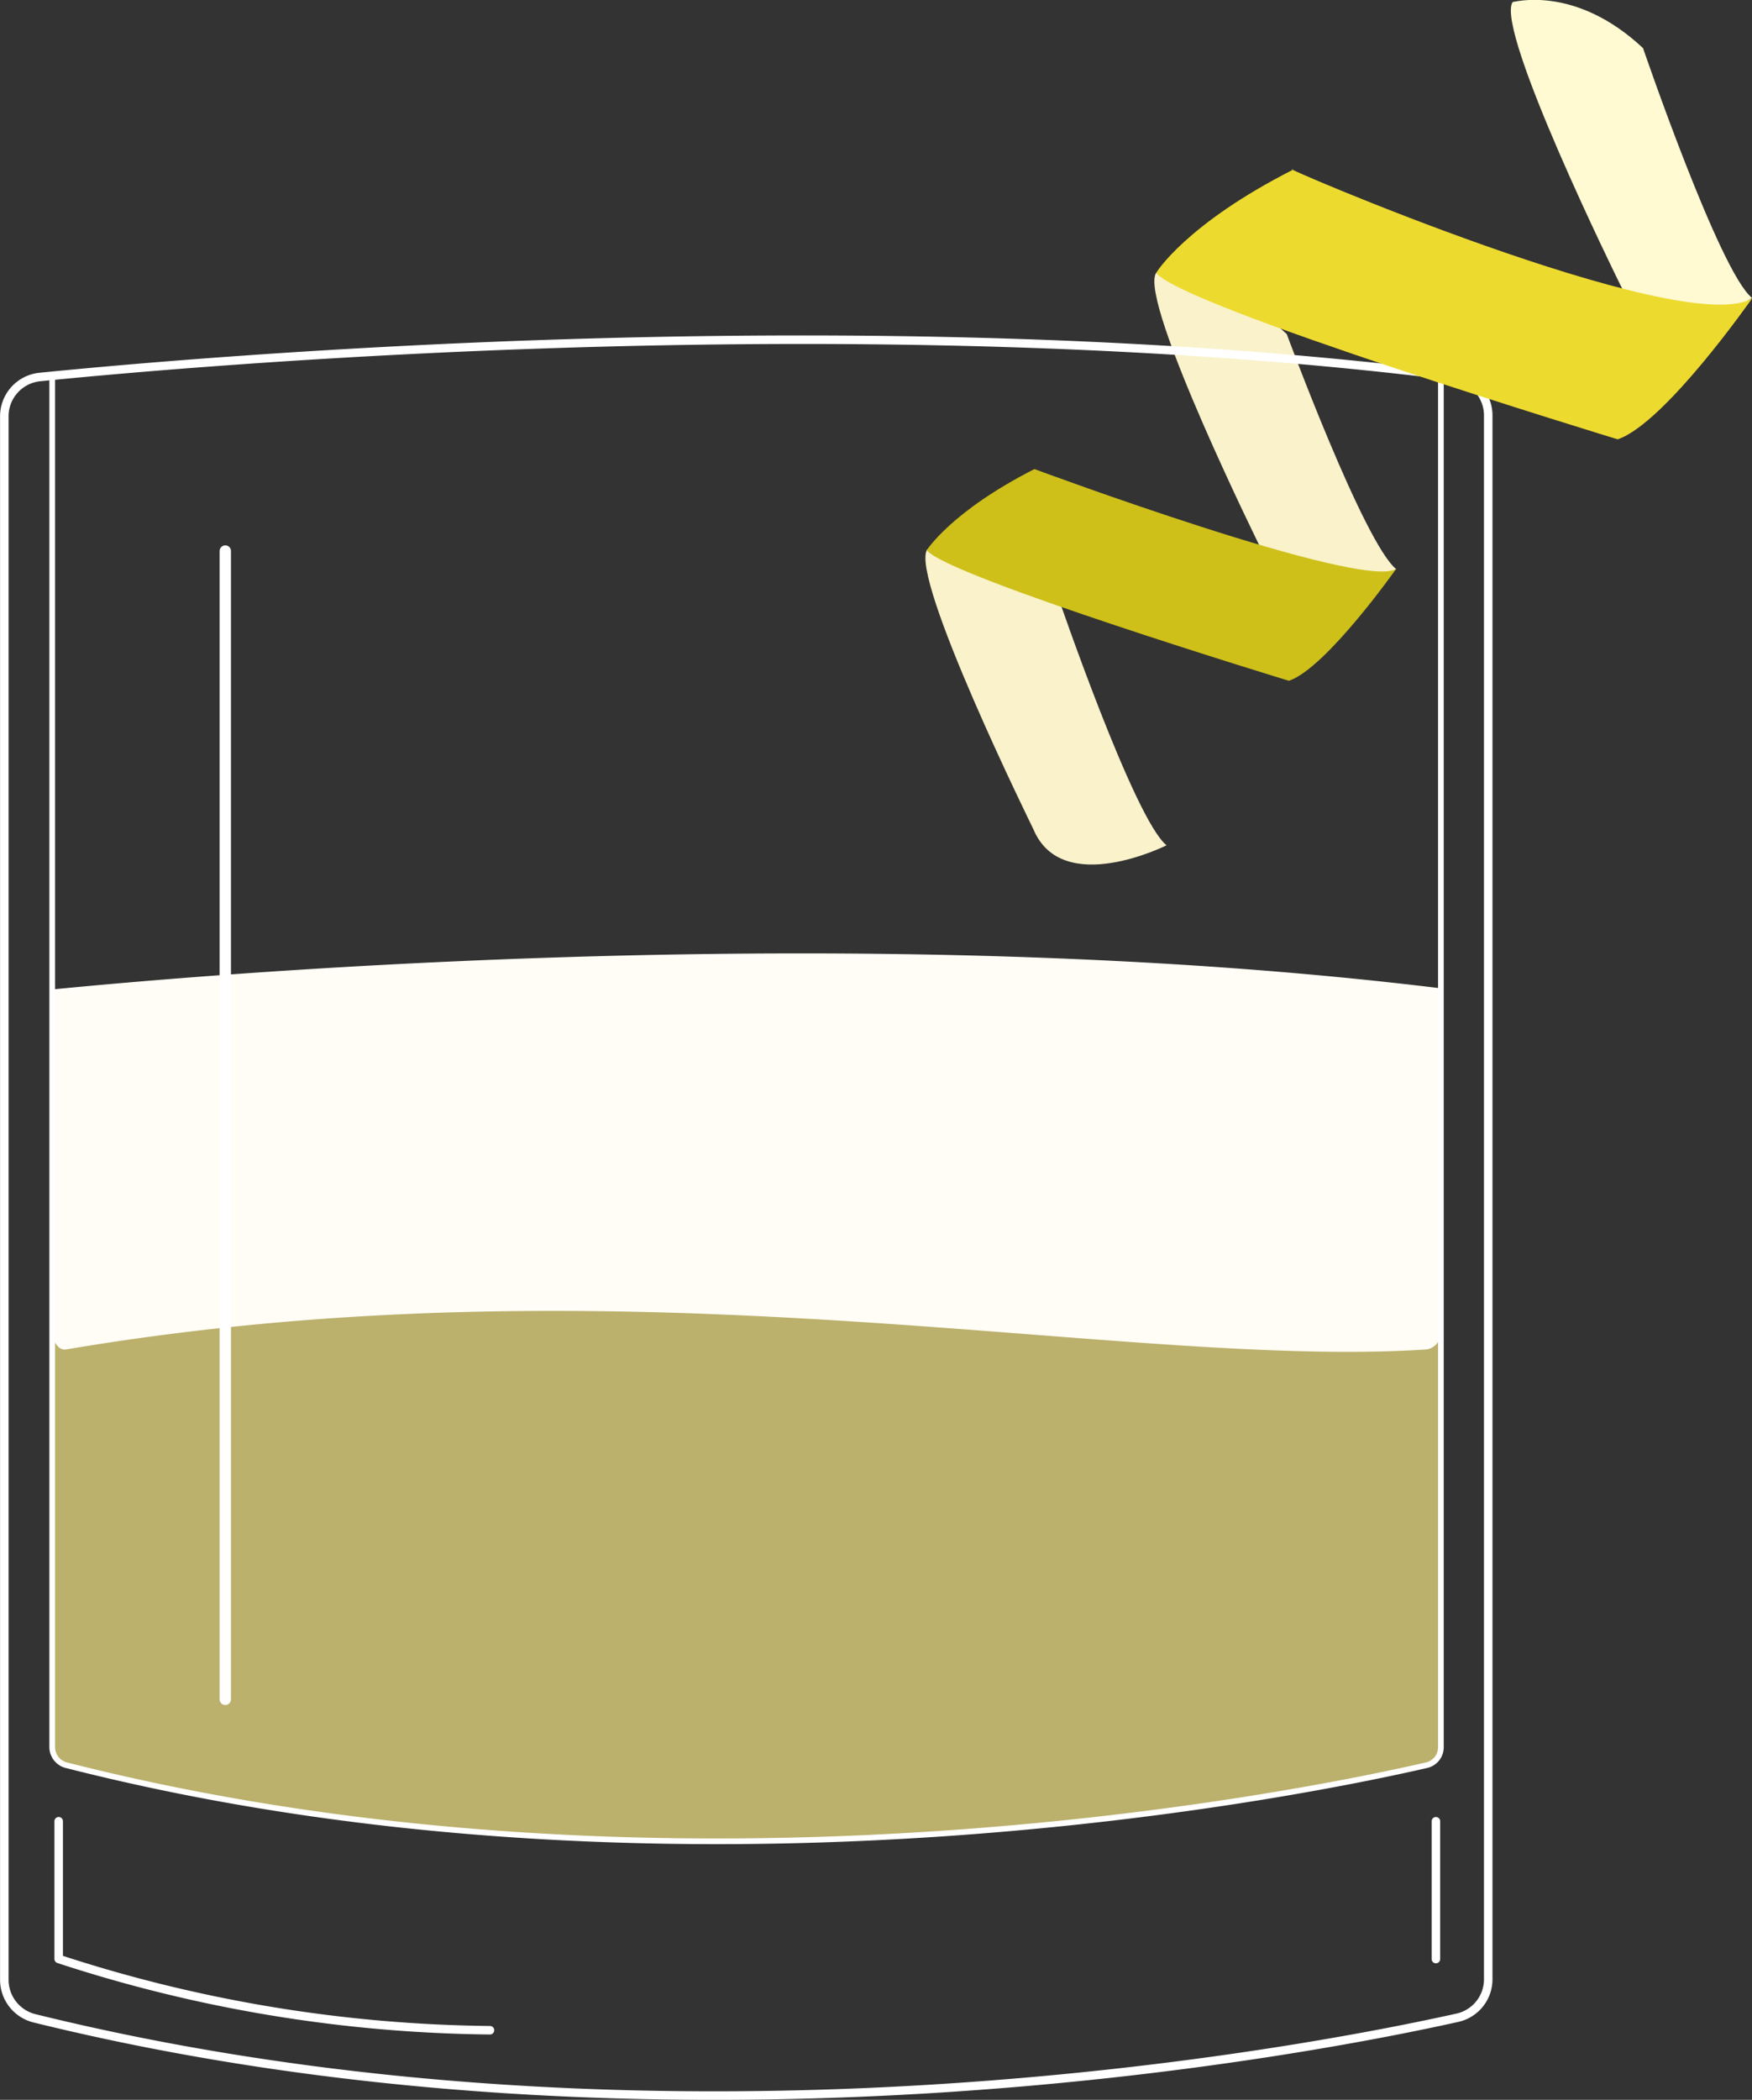 <svg xmlns="http://www.w3.org/2000/svg" viewBox="0 0 154.36 184.97"><rect x="0" y="0" width="154.36" height="184.97" fill="#333333" stroke="none"/><defs><style>.cls-1{fill:#f9f2ca;}.cls-2{fill:#cec019;}.cls-10,.cls-3,.cls-6,.cls-9{fill:none;stroke:#fff;}.cls-3,.cls-6{stroke-miterlimit:10;}.cls-10,.cls-3{stroke-width:0.75px;}.cls-4{fill:#f2e283;opacity:0.71;}.cls-5{fill:#fffdf5;}.cls-6{stroke-width:0.5px;}.cls-7{fill:#fffad2;}.cls-8{fill:#edda2e;}.cls-10,.cls-9{stroke-linecap:round;stroke-linejoin:round;}</style></defs><title>Asset 20</title><g id="Layer_2" data-name="Layer 2"><g id="WhiskeySour"><path class="cls-1" d="M113.37,29.43s6.8,18.42,9.65,20.71c0,0-9.22,4.64-11.74-1.43,0,0-11-22.22-9.42-24.67C101.86,24,107.32,23.76,113.37,29.43Z"/><path class="cls-1" d="M93.18,52.46s6.75,19.74,9.6,22c0,0-9.22,4.64-11.74-1.43,0,0-10.93-22.18-9.35-24.63C81.69,48.43,87.14,46.8,93.18,52.46Z"/><path class="cls-2" d="M91.14,41.32S119.9,52,123,50.12c0,0-6.17,8.75-9.44,9.85,0,0-30.16-9.19-31.91-11.51C81.67,48.47,83.76,45.07,91.14,41.32Z"/><path class="cls-3" d="M.38,174.38V36.68a3.48,3.48,0,0,1,3.13-3.47c14.06-1.41,72.89-6.59,124.61-.07a3.49,3.49,0,0,1,3,3.47V174.34a3.47,3.47,0,0,1-2.72,3.4C115.57,180.6,59,191.6,3,177.78A3.5,3.5,0,0,1,.38,174.38Z"/><path class="cls-4" d="M5.83,155.49c54.95,14,110.89,2.07,119.87,0a1.62,1.62,0,0,0,1.25-1.59V92.29c-50.2-6.15-106.7-1.44-122.35.1v61.5A1.65,1.65,0,0,0,5.83,155.49Z"/><path class="cls-5" d="M5.83,118.87c50-8.46,92.92,1.77,119.87,0a1.51,1.51,0,0,0,1.25-1.59V87.06c-50.2-6.15-106.7-1.44-122.35.1v30.12C4.59,118,5.09,119,5.83,118.87Z"/><path class="cls-6" d="M5.83,155.49c54.95,14,110.89,2.07,119.87,0a1.62,1.62,0,0,0,1.25-1.59V33c-50.2-6.15-106.7-1.44-122.35.1V153.89A1.65,1.65,0,0,0,5.83,155.49Z"/><path class="cls-7" d="M144.76,4.24s6.75,19.74,9.6,22c0,0-8.24,6.17-11.74-1.43,0,0-10.93-22.18-9.35-24.63C133.28.22,138.72-1.42,144.76,4.24Z"/><path class="cls-8" d="M113.94,14.94c-2.82-1,34.32,15.05,40.43,11.34,0,0-7.67,11-11.84,12.42,0,0-38.42-11.7-40.66-14.66C101.86,24,104.53,19.71,113.94,14.94Z"/><line class="cls-9" x1="19.85" y1="149.69" x2="19.85" y2="48.54"/><line class="cls-10" x1="126.51" y1="160.43" x2="126.51" y2="172.57"/><path class="cls-10" d="M5.17,160.43v12.13a125.87,125.87,0,0,0,38,6.28"/></g></g></svg>